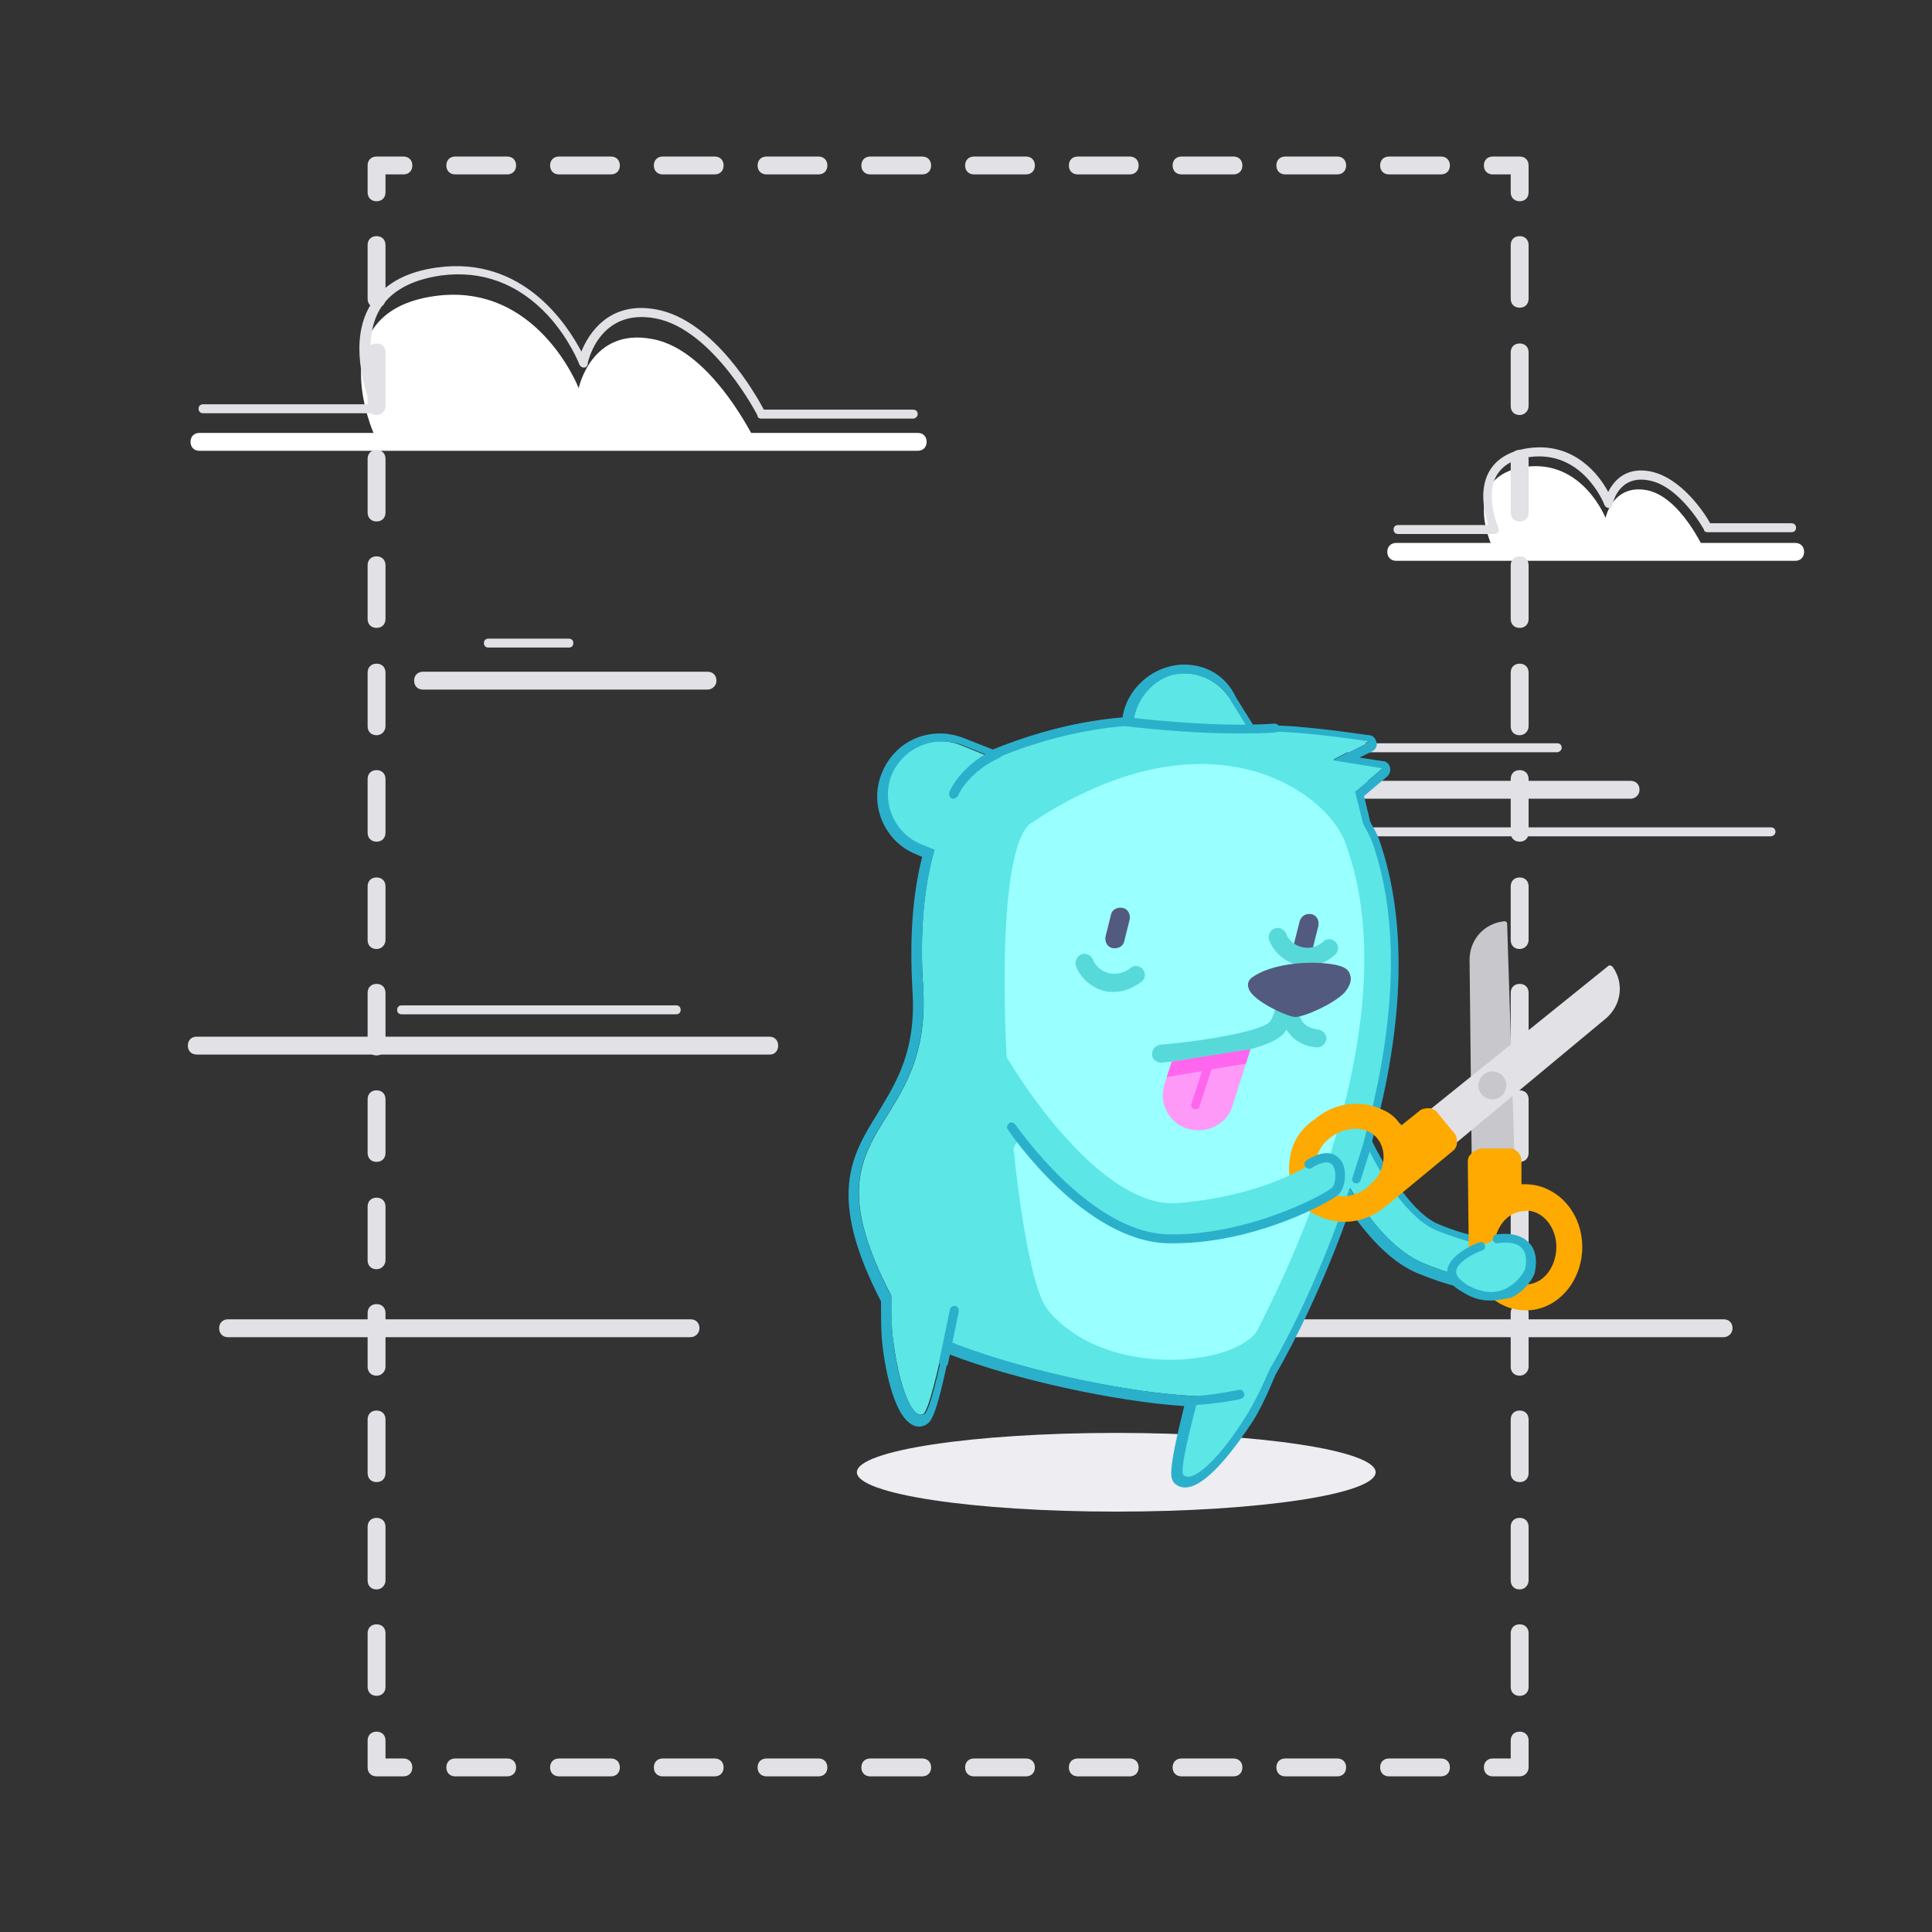 <svg id="Layer_1" xmlns="http://www.w3.org/2000/svg" viewBox="0 0 216 216"><rect x="0" y="0" width="216" height="216" fill="#333333" stroke="none"/><style>.st0{fill:#fff}.st1{fill:none;stroke:#e1e1e6;stroke-width:2;stroke-linecap:round;stroke-linejoin:round;stroke-miterlimit:10}.st2{fill:#e1e1e6}.st3{fill:#c8c8cc}.st4{fill:#5ce6e6}.st7{fill:#363959;stroke:#70c7dd;stroke-width:11;stroke-linecap:round;stroke-linejoin:round;stroke-miterlimit:10}.st8{fill:#535a80}.st9{fill:#57d9d9}.st10{fill:#2bb0cc}.st11{fill:#fa0}</style><path class="st0" d="M152.7 29.1zM22.3 48.5h19.5s-6.1-13.6 6.8-15.4c11.5-1.6 16.1 10.3 16.1 10.3s1.4-6.8 8.2-5.5C79.8 39.1 84.8 50 84.8 50h17"/><path class="st2" d="M102.1 46.8h-17c-.2 0-.4-.1-.4-.3 0-.1-5-9.7-11.4-10.9-6.3-1.2-7.6 4.9-7.6 5.1 0 .2-.2.4-.4.4s-.4-.1-.5-.3c0 0-1.1-2.9-3.6-5.6-3.3-3.5-7.3-5-11.9-4.4-3.4.5-5.7 1.8-6.9 3.9-2.4 4.3.4 10.7.4 10.8.1.2.1.3 0 .5-.1.1-.2.2-.4.2H22.7c-.3 0-.5-.2-.5-.5s.2-.5.5-.5h18.7c-.7-1.9-2.3-7-.1-10.9 1.4-2.4 3.9-3.9 7.6-4.4 9.6-1.3 14.5 6.4 16.1 9.4.8-2 3.1-5.7 8.4-4.7 6.4 1.2 11.1 9.5 12 11.2h16.7c.3 0 .5.2.5.5s-.3.5-.5.5z"/><path class="st0" d="M102.6 50.4H22.3c-.6 0-1-.4-1-1s.4-1 1-1h80.3c.6 0 1 .4 1 1s-.4 1-1 1z"/><path class="st2" d="M182.3 89.3h-60.7c-.6 0-1-.4-1-1s.4-1 1-1h60.7c.6 0 1 .4 1 1s-.5 1-1 1zM79.1 77.1H47.3c-.6 0-1-.4-1-1s.4-1 1-1h31.8c.6 0 1 .4 1 1s-.5 1-1 1zM63.6 72.4h-9c-.3 0-.5-.2-.5-.5s.2-.5.5-.5h9c.3 0 .5.2.5.5s-.2.5-.5.5zM86.1 117.9H22c-.6 0-1-.4-1-1s.4-1 1-1h64c.6 0 1 .4 1 1s-.4 1-.9 1zM75.6 113.4H44.9c-.3 0-.5-.2-.5-.5s.2-.5.5-.5h30.7c.3 0 .5.2.5.5s-.2.5-.5.5zM174.1 84.1h-26.9c-.3 0-.5-.2-.5-.5s.2-.5.5-.5h26.9c.3 0 .5.2.5.5s-.3.5-.5.5zM198 93.5h-91.3c-.3 0-.5-.2-.5-.5s.2-.5.5-.5H198c.3 0 .5.2.5.5s-.3.5-.5.5z"/><path class="st0" d="M155.9 60.8h10.8s-3.4-7.6 3.8-8.6c6.4-.9 9 5.7 9 5.7s.8-3.8 4.6-3.1c3.8.7 6.5 6.8 6.5 6.8h9.4"/><path class="st2" d="M167.1 59.7h-10.8c-.3 0-.5-.2-.5-.5s.2-.5.5-.5h10.1c-.4-1.2-1.1-3.9.1-6 .8-1.4 2.3-2.3 4.4-2.6 5.1-.7 7.9 3 8.9 4.9.7-1.4 2.1-2.8 4.7-2.3 3.5.7 6.1 4.7 6.7 5.8h9.1c.3 0 .5.2.5.5s-.2.5-.5.5h-9.4c-.2 0-.4-.1-.4-.3 0 0-2.7-4.9-6.2-5.5-3.3-.6-4 2.5-4 2.7 0 .2-.2.4-.4.4s-.4-.1-.5-.3c-.1-.3-2.5-6.2-8.4-5.4-1.8.2-3 .9-3.7 2.1-1.3 2.3.2 5.7.2 5.8.1.2.1.3 0 .5-.1.1-.3.2-.4.2z"/><path class="st0" d="M200.7 62.7h-44.6c-.6 0-1-.4-1-1s.4-1 1-1h44.6c.6 0 1 .4 1 1s-.4 1-1 1z"/><path class="st2" d="M77.2 149.5H25.5c-.6 0-1-.4-1-1s.4-1 1-1h51.7c.6 0 1 .4 1 1s-.5 1-1 1zM192.7 149.5h-56.4c-.6 0-1-.4-1-1s.4-1 1-1h56.4c.6 0 1 .4 1 1s-.5 1-1 1zM169.9 198.6h-3c-.6 0-1-.4-1-1s.4-1 1-1h2v-2c0-.6.4-1 1-1s1 .4 1 1v3c0 .5-.4 1-1 1zM161.1 198.6h-5.8c-.6 0-1-.4-1-1s.4-1 1-1h5.8c.6 0 1 .4 1 1s-.4 1-1 1zm-11.6 0h-5.8c-.6 0-1-.4-1-1s.4-1 1-1h5.8c.6 0 1 .4 1 1s-.4 1-1 1zm-11.6 0h-5.8c-.6 0-1-.4-1-1s.4-1 1-1h5.8c.6 0 1 .4 1 1s-.4 1-1 1zm-11.6 0h-5.8c-.6 0-1-.4-1-1s.4-1 1-1h5.8c.6 0 1 .4 1 1s-.4 1-1 1zm-11.6 0h-5.8c-.6 0-1-.4-1-1s.4-1 1-1h5.8c.6 0 1 .4 1 1s-.4 1-1 1zm-11.6 0h-5.8c-.6 0-1-.4-1-1s.4-1 1-1h5.8c.6 0 1 .4 1 1s-.4 1-1 1zm-11.6 0h-5.8c-.6 0-1-.4-1-1s.4-1 1-1h5.8c.6 0 1 .4 1 1s-.4 1-1 1zm-11.6 0h-5.8c-.6 0-1-.4-1-1s.4-1 1-1h5.8c.6 0 1 .4 1 1s-.4 1-1 1zm-11.6 0h-5.8c-.6 0-1-.4-1-1s.4-1 1-1h5.8c.6 0 1 .4 1 1s-.4 1-1 1zm-11.6 0h-5.8c-.6 0-1-.4-1-1s.4-1 1-1h5.8c.6 0 1 .4 1 1s-.4 1-1 1zM45.1 198.6h-3c-.6 0-1-.4-1-1v-3c0-.6.4-1 1-1s1 .4 1 1v2h2c.6 0 1 .4 1 1s-.4 1-1 1z"/><path class="st2" d="M42.1 189.6c-.6 0-1-.4-1-1v-6c0-.6.4-1 1-1s1 .4 1 1v6c0 .6-.4 1-1 1zm0-11.9c-.6 0-1-.4-1-1v-6c0-.6.4-1 1-1s1 .4 1 1v6c0 .5-.4 1-1 1zm0-12c-.6 0-1-.4-1-1v-6c0-.6.4-1 1-1s1 .4 1 1v6c0 .6-.4 1-1 1zm0-11.9c-.6 0-1-.4-1-1v-6c0-.6.4-1 1-1s1 .4 1 1v6c0 .5-.4 1-1 1zm0-11.9c-.6 0-1-.4-1-1v-6c0-.6.4-1 1-1s1 .4 1 1v6c0 .5-.4 1-1 1zm0-12c-.6 0-1-.4-1-1v-6c0-.6.4-1 1-1s1 .4 1 1v6c0 .6-.4 1-1 1zm0-11.9c-.6 0-1-.4-1-1v-6c0-.6.4-1 1-1s1 .4 1 1v6c0 .5-.4 1-1 1zm0-11.9c-.6 0-1-.4-1-1v-6c0-.6.4-1 1-1s1 .4 1 1v6c0 .5-.4 1-1 1zm0-12c-.6 0-1-.4-1-1v-6c0-.6.4-1 1-1s1 .4 1 1v6c0 .6-.4 1-1 1zm0-11.9c-.6 0-1-.4-1-1v-6c0-.6.4-1 1-1s1 .4 1 1v6c0 .5-.4 1-1 1zm0-12c-.6 0-1-.4-1-1v-6c0-.6.4-1 1-1s1 .4 1 1v6c0 .6-.4 1-1 1zm0-11.9c-.6 0-1-.4-1-1v-6c0-.6.4-1 1-1s1 .4 1 1v6c0 .6-.4 1-1 1zm0-11.9c-.6 0-1-.4-1-1v-6c0-.6.4-1 1-1s1 .4 1 1v6c0 .5-.4 1-1 1zm0-12c-.6 0-1-.4-1-1v-6c0-.6.4-1 1-1s1 .4 1 1v6c0 .6-.4 1-1 1zM42.1 22.5c-.6 0-1-.4-1-1v-3c0-.6.4-1 1-1h3c.6 0 1 .4 1 1s-.4 1-1 1h-2v2c0 .6-.4 1-1 1zM161.1 19.5h-5.8c-.6 0-1-.4-1-1s.4-1 1-1h5.8c.6 0 1 .4 1 1s-.4 1-1 1zm-11.6 0h-5.8c-.6 0-1-.4-1-1s.4-1 1-1h5.8c.6 0 1 .4 1 1s-.4 1-1 1zm-11.6 0h-5.8c-.6 0-1-.4-1-1s.4-1 1-1h5.8c.6 0 1 .4 1 1s-.4 1-1 1zm-11.6 0h-5.8c-.6 0-1-.4-1-1s.4-1 1-1h5.8c.6 0 1 .4 1 1s-.4 1-1 1zm-11.6 0h-5.8c-.6 0-1-.4-1-1s.4-1 1-1h5.8c.6 0 1 .4 1 1s-.4 1-1 1zm-11.6 0h-5.8c-.6 0-1-.4-1-1s.4-1 1-1h5.8c.6 0 1 .4 1 1s-.4 1-1 1zm-11.6 0h-5.8c-.6 0-1-.4-1-1s.4-1 1-1h5.8c.6 0 1 .4 1 1s-.4 1-1 1zm-11.6 0h-5.8c-.6 0-1-.4-1-1s.4-1 1-1h5.8c.6 0 1 .4 1 1s-.4 1-1 1zm-11.6 0h-5.8c-.6 0-1-.4-1-1s.4-1 1-1h5.8c.6 0 1 .4 1 1s-.4 1-1 1zm-11.6 0h-5.8c-.6 0-1-.4-1-1s.4-1 1-1h5.8c.6 0 1 .4 1 1s-.4 1-1 1zM169.9 22.5c-.6 0-1-.4-1-1v-2h-2c-.6 0-1-.4-1-1s.4-1 1-1h3c.6 0 1 .4 1 1v3c0 .6-.4 1-1 1zM169.9 189.6c-.6 0-1-.4-1-1v-6c0-.6.4-1 1-1s1 .4 1 1v6c0 .6-.4 1-1 1zm0-11.9c-.6 0-1-.4-1-1v-6c0-.6.4-1 1-1s1 .4 1 1v6c0 .5-.4 1-1 1zm0-12c-.6 0-1-.4-1-1v-6c0-.6.4-1 1-1s1 .4 1 1v6c0 .6-.4 1-1 1zm0-11.9c-.6 0-1-.4-1-1v-6c0-.6.4-1 1-1s1 .4 1 1v6c0 .5-.4 1-1 1zm0-11.9c-.6 0-1-.4-1-1v-6c0-.6.4-1 1-1s1 .4 1 1v6c0 .5-.4 1-1 1zm0-12c-.6 0-1-.4-1-1v-6c0-.6.4-1 1-1s1 .4 1 1v6c0 .6-.4 1-1 1zm0-11.9c-.6 0-1-.4-1-1v-6c0-.6.4-1 1-1s1 .4 1 1v6c0 .5-.4 1-1 1zm0-11.9c-.6 0-1-.4-1-1v-6c0-.6.4-1 1-1s1 .4 1 1v6c0 .5-.4 1-1 1zm0-12c-.6 0-1-.4-1-1v-6c0-.6.4-1 1-1s1 .4 1 1v6c0 .6-.4 1-1 1zm0-11.9c-.6 0-1-.4-1-1v-6c0-.6.4-1 1-1s1 .4 1 1v6c0 .5-.4 1-1 1zm0-12c-.6 0-1-.4-1-1v-6c0-.6.4-1 1-1s1 .4 1 1v6c0 .6-.4 1-1 1zm0-11.9c-.6 0-1-.4-1-1v-6c0-.6.4-1 1-1s1 .4 1 1v6c0 .6-.4 1-1 1zm0-11.9c-.6 0-1-.4-1-1v-6c0-.6.4-1 1-1s1 .4 1 1v6c0 .5-.4 1-1 1zm0-12c-.6 0-1-.4-1-1v-6c0-.6.4-1 1-1s1 .4 1 1v6c0 .6-.4 1-1 1z"/><path class="st4" d="M116.2 99.3c-.8 0-1.5-.1-2.3-.4l-11-4.5c-3.1-1.3-4.5-4.8-3.3-7.8 1.3-3.1 4.8-4.5 7.8-3.3l11 4.5c3.1 1.3 4.5 4.8 3.3 7.8-.9 2.3-3.2 3.7-5.5 3.7z"/><ellipse cx="124.8" cy="164.6" rx="29" ry="4.4" fill="#ededf2"/><path class="st4" d="M139.4 98.5c-2 0-4-1-5.1-2.8l-7-11.2c-1.8-2.8-.9-6.5 1.9-8.3 2.8-1.8 6.5-.9 8.3 1.9l7 11.2c1.8 2.8.9 6.5-1.9 8.3-1 .6-2.1.9-3.2.9z"/><path class="st4" d="M110.7 84.9c-1.5.6-8.7 7.1-7.5 25.3 1.2 17.8-14.7 14.9-2.6 36.4 2.6 4.7 34.2 12.1 39.9 8.6 1.7-1 21.5-37.1 13-61.1-2.8-7.9-19.4-19.2-42.8-9.2z"/><path class="st4" d="M100.9 131.3s-1.8 12.1-1.1 18.1 2.3 9.3 3.4 8.7c1.2-.6 4.3-18.2 4.3-18.2l-6.6-8.6zM146.2 141.8s-3.7 11.7-7 16.8c-3.2 5.1-6.2 7.3-7 6.3-.8-1 4.3-18.2 4.3-18.2l9.7-4.9zM114 84.6c5.3-2.7 19.6-1.8 26.2-2.8 3.5-.5 13 1 13 1l-4.1 2.1 5.6.9-3.1 2.6 1.2 5-.9-.5-31.5-8.7-6.4.4z"/><g><path class="st4" d="M167.1 143.2c-1.6 0-4.1-.4-7.8-1.9-6.8-2.7-11.3-14.3-11.8-15.6-.4-1 .1-2.2 1.2-2.6 1-.4 2.2.1 2.6 1.2 1.2 3.1 5.2 11.5 9.6 13.3 4.8 2 6.9 1.6 6.9 1.6 1-.4 2.2.1 2.6 1.1s-.1 2.2-1.1 2.6c-.4.1-1.1.3-2.2.3z"/></g><path d="M115.3 92c-5.7 3.8-2.2 49.4 1.8 54.4 6.5 8 21.6 6.3 23.6 2.1.7-1.6 17.7-32.8 9.7-54.3-2-5.6-15.2-15.4-35.1-2.2z" fill="#9ff"/><g><path class="st8" d="M125.5 101.5c.6.1.9.7.8 1.3l-.6 2.4c-.1.6-.7.9-1.3.8-.6-.1-.9-.7-.8-1.3l.6-2.4c.1-.6.7-.9 1.3-.8z"/></g><g><path class="st8" d="M146.6 102.2c.6.1.9.7.8 1.3l-.6 2.4c-.1.6-.7.9-1.3.8-.6-.1-.9-.7-.8-1.3l.6-2.4c.2-.6.7-.9 1.3-.8z"/></g><g><path class="st9" d="M124.5 110.9c-.3 0-.7 0-1-.1-2.4-.6-3.2-2.7-3.2-2.8-.2-.5.1-1.1.6-1.3.5-.2 1.1.1 1.3.6 0 .1.5 1.2 1.8 1.5 1.3.3 2.3-.5 2.3-.5.4-.4 1-.4 1.4 0 .4.4.4 1 0 1.4-.2.1-1.4 1.2-3.2 1.2z"/></g><g><path class="st9" d="M146.1 108c-.3 0-.7 0-1-.1-2.4-.6-3.2-2.7-3.2-2.8-.2-.5.1-1.1.6-1.3.5-.2 1.1.1 1.3.6 0 .1.5 1.2 1.8 1.5 1.3.3 2.2-.5 2.3-.6.4-.4 1-.4 1.4 0 .4.4.4 1 0 1.4-.2.2-1.4 1.3-3.2 1.3z"/></g><path class="st10" d="M132.4 75.3c2 0 4 1 5.1 2.8l2.3 3.8h.3c.5-.1 1.2-.1 1.9-.1 4.2 0 11.1 1.1 11.1 1.1L149 85l5.6.9-3.1 2.6.9 3.6c.4.7.7 1.3 1 2 3.6 10.2 2.1 22.5-.9 33.4 1.8 3.8 4.9 8.8 8.2 10.1 3.5 1.4 5.5 1.6 6.4 1.6h.5c.2-.1.5-.1.8-.1.8 0 1.5.5 1.9 1.2.4 1-.1 2.2-1.1 2.6-.3.1-1 .3-2.1.3-1.6 0-4.1-.4-7.8-1.9-3.4-1.4-6.3-5-8.4-8.5-3 9.1-6.8 16.7-8.9 20.2-.9 2.1-1.9 4.1-2.8 5.5-2.7 4.3-5.2 6.6-6.4 6.6-.2 0-.4-.1-.5-.2-.4-.5.6-4.6 1.7-8.8-8.2-.3-21.1-3.3-28.3-6.3-.9 4.1-1.8 8.1-2.4 8.3-.1 0-.2.1-.3.1-1.1 0-2.6-3.2-3.2-8.8-.1-1.3-.2-2.8-.1-4.4-10.4-19.8 4.6-17.4 3.5-34.8-.4-6.4.2-11.4 1.3-15.2l-1.5-.6c-3.1-1.3-4.5-4.8-3.3-7.8 1-2.3 3.2-3.7 5.6-3.7.8 0 1.5.1 2.3.4l3.7 1.5c5.5-2.3 10.7-3.4 15.4-3.7.1-1.9 1.1-3.8 2.8-4.9.8-.6 1.9-.9 2.9-.9m0-1c-1.3 0-2.6.4-3.7 1.1-1.7 1.1-2.9 2.8-3.2 4.8-4.7.4-9.6 1.6-14.5 3.6l-3.3-1.3c-.8-.3-1.7-.5-2.6-.5-2.9 0-5.4 1.7-6.5 4.4-1.5 3.6.3 7.7 3.8 9.1l.7.3c-1.1 4.3-1.4 9.2-1.1 14.7.5 7-1.8 10.5-3.9 14-2.9 4.7-5.7 9.2.4 21 0 1.7 0 3.1.1 4.3.2 2.3 1.3 9.7 4.2 9.7.2 0 .5-.1.7-.2.5-.3 1.1-.5 2.6-7.9 7.2 2.8 18.6 5.3 26.3 5.8-1.9 7.6-1.5 8-1.2 8.5.3.4.8.6 1.3.6 2.6 0 6.2-5.4 7.3-7 .9-1.3 1.8-3.2 2.8-5.6 2.1-3.6 5.5-10.4 8.3-18.4 2.5 3.6 5 6 7.7 7.1 3.2 1.3 6 2 8.2 2 1.3 0 2-.2 2.5-.4 1.5-.6 2.3-2.4 1.7-3.9-.5-1.1-1.6-1.9-2.8-1.9-.3 0-.7.1-1 .2h-.3c-.7 0-2.6-.1-6-1.5-2.3-.9-5-4.3-7.5-9.3 3.7-13.4 3.9-24.8.8-33.7-.2-.6-.6-1.3-1-2l-.7-2.9 2.6-2.2c.3-.3.4-.7.3-1-.1-.4-.4-.7-.8-.7l-2.6-.4 1.4-.7c.4-.2.6-.6.5-1-.1-.4-.4-.8-.8-.8-.3 0-7-1.1-11.2-1.1-.6 0-1.2 0-1.7.1l-2-3.2c-1.1-2.4-3.3-3.7-5.8-3.7z"/><g><path class="st9" d="M129.8 118.8c-.5 0-1-.4-1-.9 0-.6.4-1 .9-1.1 6-.5 11.7-1.7 12.3-2.6.7-1.1.8-2.7.8-2.8 0-.5.5-.9 1-.9s1 .4 1 .9c.1.9.4 2.3.8 2.8.7.9 1.6.8 1.6.9.6 0 1 .4 1.1.9 0 .6-.4 1-.9 1.1-.7 0-2.2-.2-3.3-1.6-.1-.1-.2-.3-.3-.4 0 .1-.1.1-.1.2-1.4 2.3-10.2 3.2-13.9 3.5z"/></g><g><path class="st8" d="M140.5 110c-.8.5 3.6 2.7 4.2 2.7.9 0 5.3-1.9 5.1-3.4 0-.8-6.3-1.3-9.3.7z"/><path class="st8" d="M144.8 113.7c-.1 0-.1 0 0 0-.8 0-4.8-1.8-5.2-3.2-.2-.5 0-1 .5-1.3 2.8-1.9 8.3-1.8 10-1.1.7.3.8.7.9 1.1.1.6-.2 1.2-.7 1.8-1.3 1.3-4.5 2.7-5.5 2.7zm-2.7-3.4c.9.6 2.4 1.3 2.8 1.4.6 0 2.9-1.1 3.7-1.9-1.3-.3-4.4-.4-6.5.5zm-1 .5z"/></g><g><path class="st3" d="M169.5 134.9l-4.9.1-.3-27.7c0-2.3 1.7-4.1 3.9-4.3.2 0 .3.1.3.3l1 31.6z" id="Layer_2_71_"/><path class="st2" d="M179.8 108c.1-.1.3-.1.5.1 1.3 1.8 1 4.3-.8 5.8l-21.3 17.7-3.1-3.7 24.7-19.9z" id="Layer_3_101_"/><path class="st11" d="M144.2 129.6c-.3 1.8.2 3.5 1.3 4.9.5.7 1.2 1.2 2 1.5 2.4 1.1 5.3.7 7.5-1.2.2-.1.3-.3.5-.4l6.9-5.7c.3-.2.5-.6.5-1s-.1-.8-.3-1l-1.9-2.3c-.1-.2-.3-.3-.5-.4-.2-.1-.3-.1-.5-.1-.4 0-.8.1-1 .3l-2 1.6-.3-.3c-.5-.7-1.2-1.2-2-1.5-2.4-1.1-5.3-.7-7.5 1.2-1.5 1-2.5 2.6-2.7 4.4zm4.4-2.3c1.3-1.1 3.1-1.4 4.4-.8.4.2.7.4 1 .8.9 1.1.9 2.8.1 4.1-.3.5-.8.9-1.4 1.5-1.3.9-2.8 1.1-4 .5-.4-.2-.7-.4-1-.8-.6-.7-.8-1.6-.6-2.6.1-1 .6-2 1.5-2.7z" id="Layer_4_71_"/><path class="st11" d="M164.1 129.9l.1 9v.6c0 2.8 1.5 5.3 3.8 6.4.8.4 1.7.6 2.6.6 3.5 0 6.3-3.2 6.3-7.1 0-2.8-1.5-5.3-3.8-6.4-.8-.4-1.7-.6-2.6-.6h-.4v-2.6c0-.6-.3-1-.8-1.3-.2-.1-.4-.1-.6-.1h-3c-.4 0-.7.2-1 .4-.5.4-.6.7-.6 1.1zm7.7 5.7c1.3.6 2.2 2.1 2.2 3.8 0 2.3-1.5 4.2-3.4 4.2-.5 0-.9-.1-1.3-.3-1.2-.6-2-1.9-2.2-3.3 0-.8.1-1.4.2-2 .5-1.5 1.7-2.6 3.2-2.6.4-.1.8 0 1.3.2z" id="Layer_5_91_"/><path class="st3" d="M167 119.8c.9.1 1.5.9 1.4 1.7-.1.9-.9 1.5-1.7 1.4-.9-.1-1.5-.9-1.4-1.7.1-.8.8-1.5 1.7-1.4z" id="Layer_6_67_"/></g><g><defs><path id="XMLID_40_" d="M131 118.7l-.8 2.5c-.7 2.1.5 4.4 2.6 5s4.4-.5 5-2.6l2-6.3-8.8 1.4z"/></defs><use href="#XMLID_40_" overflow="visible" fill="#ff99f8"/><clipPath id="XMLID_2_"><use href="#XMLID_40_" overflow="visible"/></clipPath><path clip-path="url(#XMLID_2_)" fill="#ff66ed" d="M128.8 120.7l12.3-2.1.8-3.3-8.2-1.2z"/></g><g><path d="M133.7 124h-.2c-.3-.1-.4-.4-.3-.6l1.5-4.6c.1-.3.4-.4.6-.3.3.1.4.4.3.6l-1.5 4.6c0 .2-.2.3-.4.3z" fill="#ff66ed"/></g><g><path class="st4" d="M131.2 138.5c-11.9 0-22.4-18.9-22.9-19.7-.5-1-.2-2.2.8-2.7s2.2-.2 2.7.8c2.8 5.1 11.9 18.4 20 17.6 10.3-.9 15.2-4.7 15.3-4.7.9-.7 2.1-.5 2.8.3s.6 2.1-.3 2.8c-.2.2-5.8 4.6-17.4 5.6h-1z"/></g><path class="st4" d="M167.8 138.3s-5.4 2.2-5.5 4c-.1 1.9 5.6 4.1 8 .5 2.5-3.6-1.5-4.9-2.5-4.5zM112 116.2s.5 4 3 6.2-3.2 5.5-3 10.5 0-16.7 0-16.7z"/><g><path class="st10" d="M131.2 139h-.7c-9.3-.3-17.5-12.2-17.8-12.7-.2-.2-.1-.5.1-.7.2-.2.5-.1.7.1.1.1 8.2 12 17 12.3 8.7.2 17.2-4.2 18.4-5.2.4-.3.6-1.8.1-2.5s-1.6-.2-2.4.3c-.2.1-.5.1-.7-.2-.1-.2-.1-.5.2-.7 2.3-1.4 3.3-.6 3.8 0 .8 1.1.5 3.2-.3 3.9-.8.7-9.1 5.4-18.4 5.4z"/></g><g><path class="st10" d="M166.6 145.4c-.9 0-1.9-.2-3-.9-1.3-.7-1.9-1.5-1.8-2.4.1-1.8 3.2-3.1 3.6-3.2.3-.1.5 0 .6.3.1.3 0 .5-.3.6-1.1.4-2.9 1.4-2.9 2.4 0 .6.7 1.1 1.3 1.5 1.5.8 2.9 1 4.2.4 1.4-.7 2.1-1.9 2.2-2.2.1-.4.3-1.6-.3-2.3-.5-.6-1.4-.8-2.8-.6-.3 0-.5-.2-.5-.5s.2-.5.5-.5c1.7-.2 2.9.2 3.6 1 1 1.1.7 2.7.6 3.2-.1.6-1.1 2.2-2.7 2.9-.7.1-1.4.3-2.3.3z"/></g><g><path class="st10" d="M132.9 157.1c-.3 0-.5-.2-.5-.5s.2-.5.5-.5c2.2 0 5.5-.7 5.6-.7.3-.1.5.1.6.4.1.3-.1.5-.4.6-.2.1-3.6.7-5.8.7z"/></g><g><path class="st10" d="M106.6 89.3h-.1c-.3-.1-.4-.3-.4-.6.1-.5 1.6-3.4 5.3-5 .3-.1.5 0 .7.3.1.3 0 .5-.3.7-3.2 1.4-4.6 3.9-4.7 4.3-.1.1-.3.3-.5.3z"/></g><g><path class="st10" d="M138.4 82c-6.1 0-12.4-.8-12.5-.8-.3 0-.5-.3-.4-.6 0-.3.3-.5.6-.4.1 0 9.6 1.2 16.4.7.3 0 .5.2.5.5s-.2.5-.5.5c-1.3.1-2.7.1-4.1.1z"/></g><g><path class="st10" d="M151.7 132.3h-.2c-.3-.1-.4-.4-.3-.6l1.3-4.1c.1-.3.4-.4.6-.3.3.1.4.4.3.6l-1.3 4.1c0 .1-.2.3-.4.3z"/></g><g><path class="st10" d="M105.5 152.8c-.4-.1-.5-.3-.5-.6l1.2-5.8c.1-.3.3-.4.6-.4.3.1.4.3.4.6l-1.2 5.8c0 .2-.2.4-.5.4z"/></g></svg>